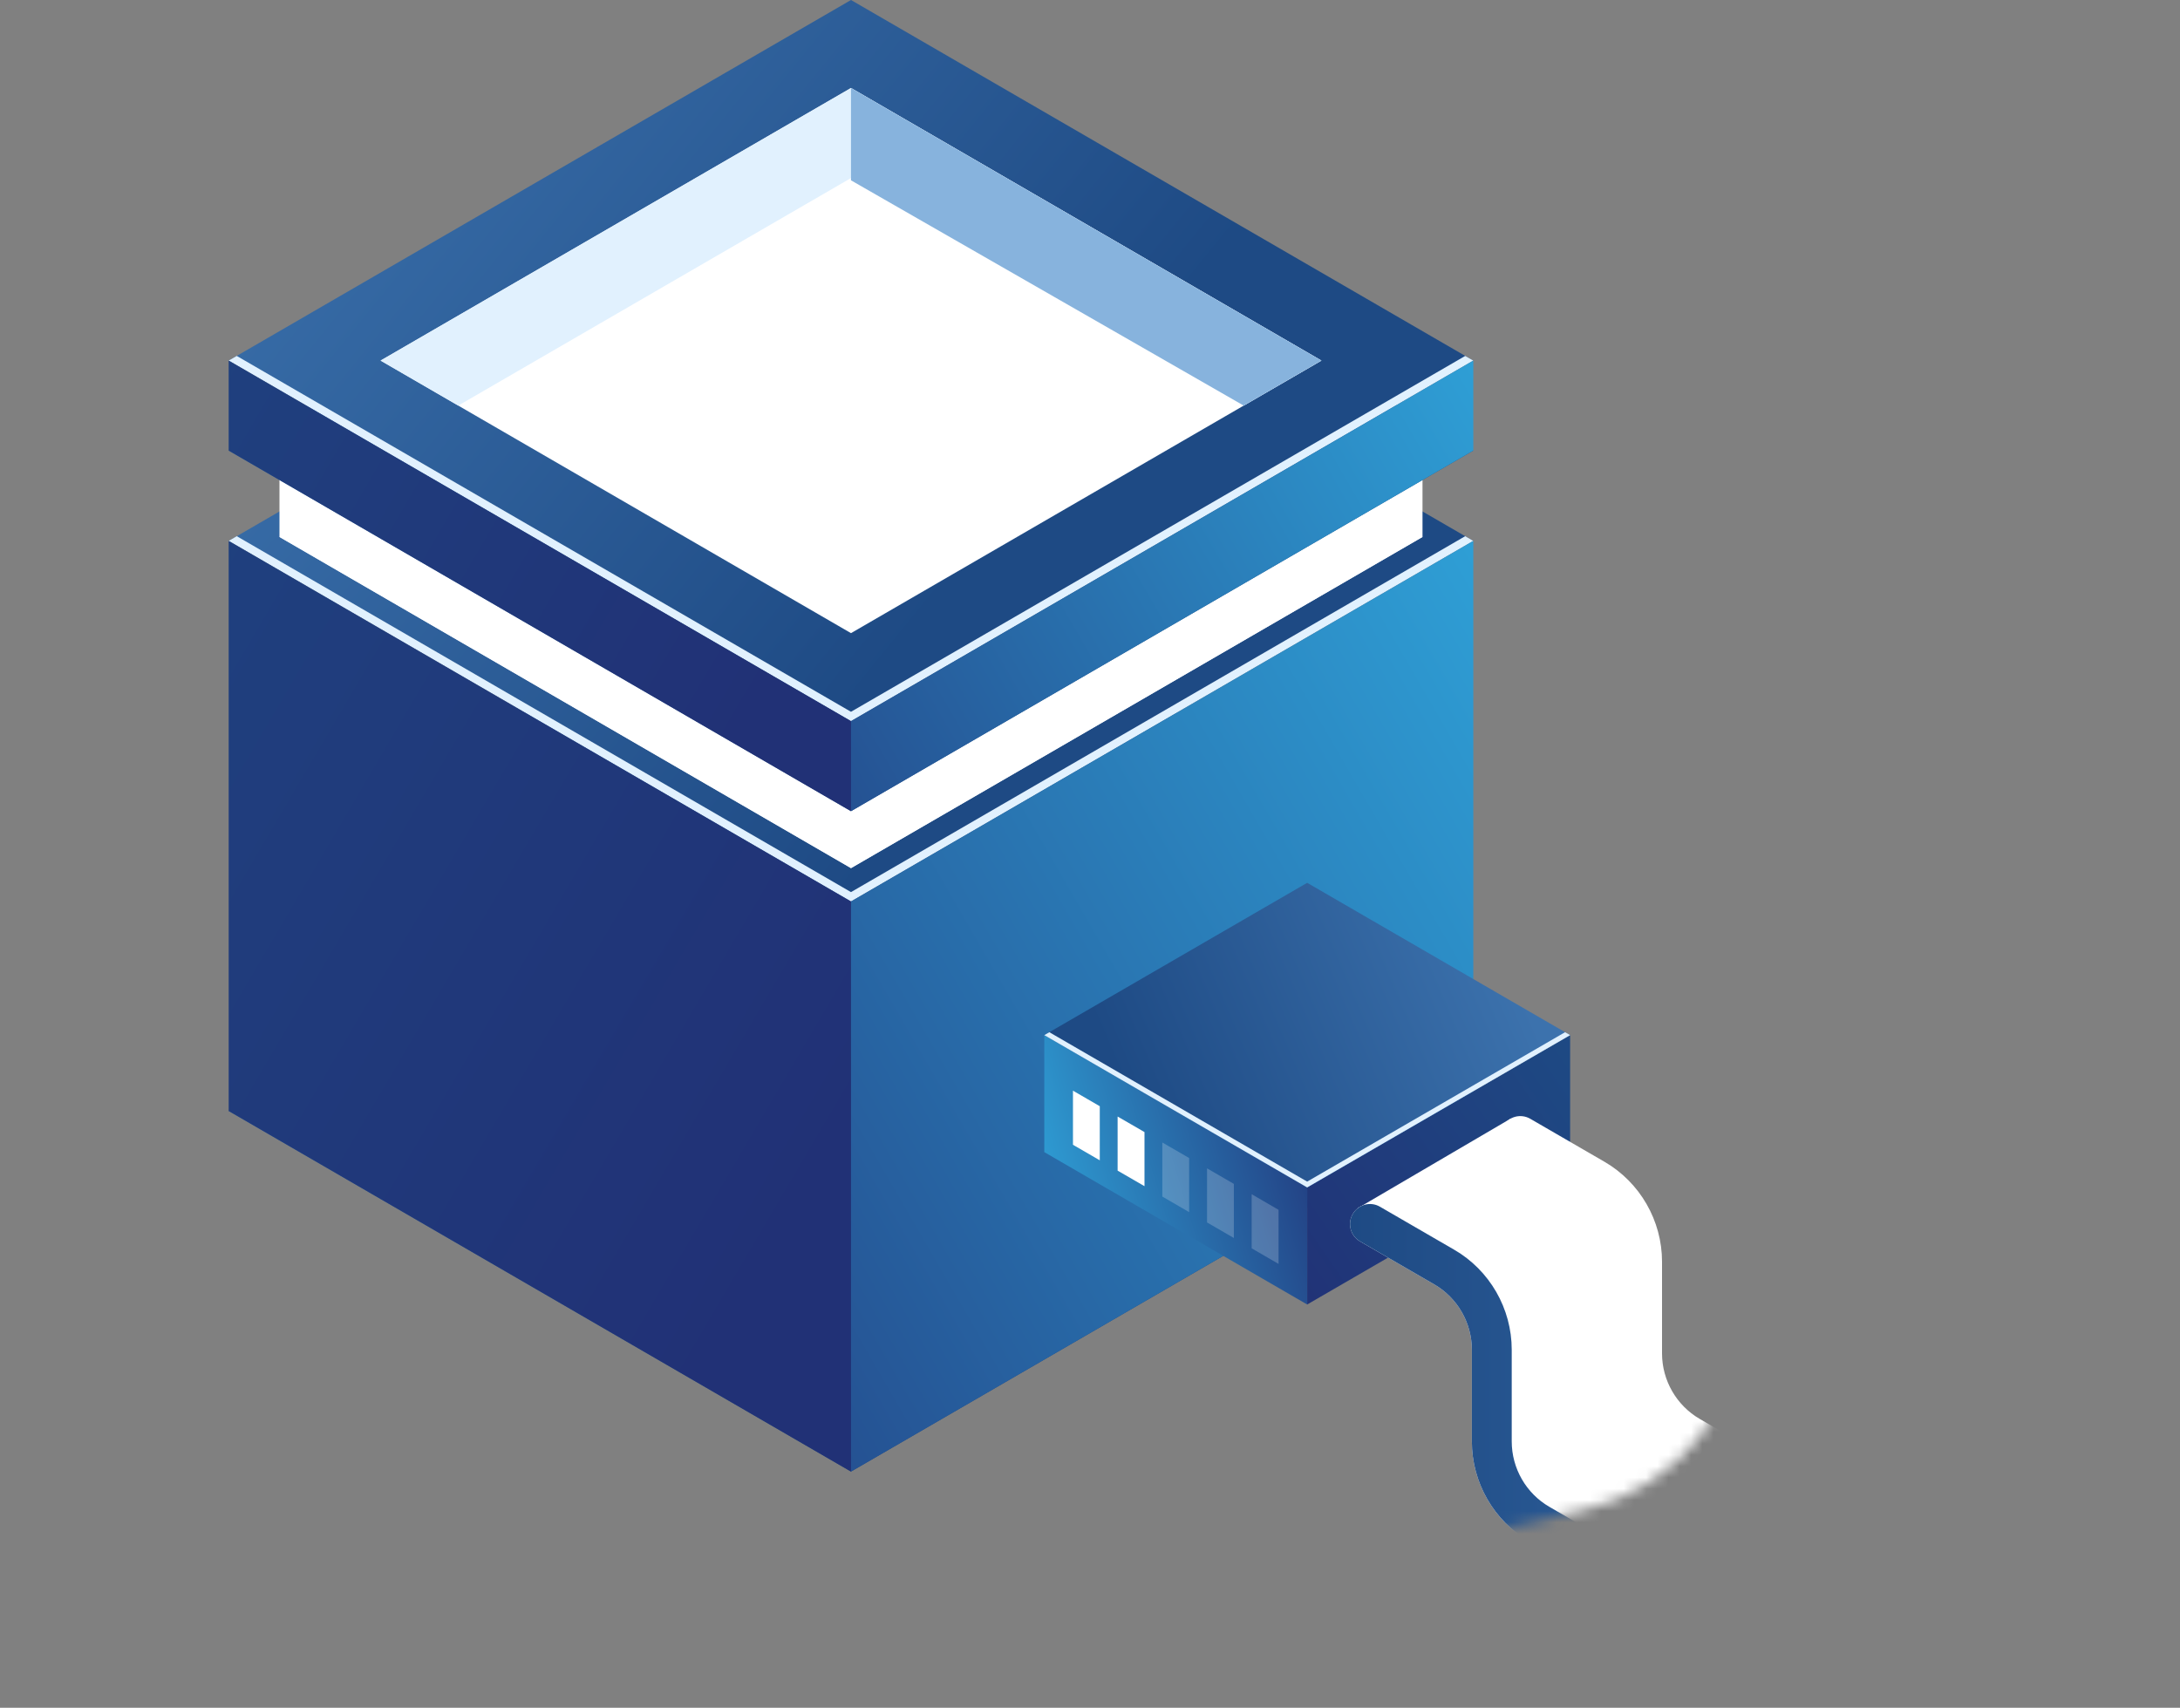 <svg width="194" height="152" viewBox="0 0 194 152" fill="none" xmlns="http://www.w3.org/2000/svg">
<rect x="0" y="0" width="194" height="152" fill="#808080" stroke="none"/>
<path d="M75.73 130.975L20.35 98.883L75.73 24.056L131.111 98.883L75.73 130.975Z" fill="url(#paint0_linear_80_215)"/>
<path d="M75.73 80.235L20.35 48.142L75.73 16.049L131.111 48.142L75.73 80.235Z" fill="url(#paint1_linear_80_215)"/>
<path d="M75.73 79.401L21.07 47.722L20.35 48.142L75.73 80.235L131.111 48.142L130.391 47.722L75.73 79.401Z" fill="#E1F1FE"/>
<path d="M131.111 98.883V48.142L75.73 80.235V130.975L131.111 98.883Z" fill="url(#paint2_linear_80_215)"/>
<path d="M20.35 48.142V98.883L75.73 130.975V80.235L20.35 48.142Z" fill="url(#paint3_linear_80_215)"/>
<path d="M75.73 77.265L24.87 47.79L75.73 18.315L126.59 47.79L75.73 77.265Z" fill="white"/>
<path d="M75.73 69.907L24.87 40.432L75.73 10.957L126.59 40.432L75.73 69.907Z" fill="white"/>
<path d="M75.73 69.142L25.528 40.049L24.87 40.432L75.73 69.907L126.59 40.432L125.932 40.049L75.73 69.142Z" fill="white"/>
<path d="M126.59 47.79V40.432L75.73 69.907V77.265L126.59 47.79Z" fill="white"/>
<path d="M24.87 40.432V47.79L75.73 77.265V69.907L24.87 40.432Z" fill="white"/>
<path d="M75.73 72.198L20.35 40.105L75.73 8.012L131.111 40.105L75.73 72.198Z" fill="url(#paint4_linear_80_215)"/>
<path d="M75.73 64.185L20.35 32.093L75.73 0L131.111 32.093L75.73 64.185Z" fill="url(#paint5_linear_80_215)"/>
<path d="M75.73 56.352L33.868 32.093L75.73 7.833L117.593 32.093L75.73 56.352Z" fill="white"/>
<path d="M75.73 15.846L110.681 36.099L117.593 32.093L75.73 7.833L33.868 32.093L40.78 36.099L75.73 15.846Z" fill="#E1F1FE"/>
<path d="M75.73 63.352L21.07 31.679L20.35 32.093L75.73 64.185L131.111 32.093L130.391 31.679L75.73 63.352Z" fill="#E1F1FE"/>
<path d="M131.111 40.105V32.093L75.73 64.185V72.198L131.111 40.105Z" fill="url(#paint6_linear_80_215)"/>
<path d="M20.35 32.093V40.105L75.73 72.198V64.185L20.35 32.093Z" fill="url(#paint7_linear_80_215)"/>
<path d="M75.73 7.833V16.049L110.681 36.099L117.593 32.093L75.73 7.833Z" fill="#87B3DD"/>
<mask id="mask0_80_215" style="mask-type:luminance" maskUnits="userSpaceOnUse" x="0" y="21" width="156" height="130">
<path d="M35.129 30.741L2.417 88.84C-2.368 97.333 0.16 108.099 8.222 113.556L58.332 147.481C62.619 150.383 67.92 151.37 72.963 150.198L140.926 134.395C149.364 132.432 155.341 124.895 155.36 116.204L155.458 58.87C155.471 50.074 149.382 42.457 140.828 40.568L55.374 21.679C47.379 19.914 39.169 23.586 35.141 30.747L35.129 30.741Z" fill="white"/>
</mask>
<g mask="url(#mask0_80_215)">
<path d="M116.326 116.105L139.727 102.543V92.13L116.326 105.685V116.105Z" fill="url(#paint8_linear_80_215)"/>
<path d="M116.326 105.685L139.727 92.13L116.326 78.574L92.932 92.13L116.326 105.685Z" fill="url(#paint9_linear_80_215)"/>
<path d="M92.932 102.543L116.326 116.105V105.685L92.932 92.13V102.543Z" fill="url(#paint10_linear_80_215)"/>
<path d="M116.326 105.167L139.278 91.87L139.727 92.13L116.326 105.685L92.932 92.13L93.381 91.87L116.326 105.167Z" fill="#E1F1FE"/>
<path d="M120.834 107.531L134.413 99.574L145.846 108.772L146.818 116.704V123.938L163.939 135.167L175.237 141.858L173.515 147.043L165.661 150.173L154.8 146.932L157.168 146.969L139.727 137.432L132.993 132.253L132.562 121.241L131.701 114.543L120.834 107.531Z" fill="white"/>
<path d="M165.089 152C167.322 152 169.554 151.414 171.583 150.235C175.649 147.877 178.078 143.654 178.078 138.938V47.148C178.078 46.167 177.284 45.364 176.3 45.364C175.316 45.364 174.523 46.16 174.523 47.148V138.938C174.523 142.364 172.758 145.432 169.8 147.148C166.842 148.864 163.312 148.858 160.36 147.148L137.876 134.111C135.809 132.914 134.53 130.685 134.53 128.29V120.13C134.53 116.469 132.568 113.056 129.407 111.228L122.802 107.401C121.953 106.907 120.871 107.204 120.379 108.056C119.887 108.907 120.182 110 121.031 110.488L127.636 114.315C129.702 115.512 130.982 117.741 130.982 120.136V128.296C130.982 131.957 132.943 135.37 136.104 137.198L158.589 150.235C160.624 151.414 162.851 152 165.083 152H165.089Z" fill="white"/>
<path d="M133.755 100.228C134.247 99.376 135.33 99.086 136.178 99.574L142.783 103.401C145.944 105.235 147.906 108.642 147.906 112.302V120.463C147.906 122.858 149.192 125.086 151.252 126.284L176.288 140.796C177.506 141.5 178.816 141.907 180.144 142.037C180.021 143.216 180.064 144.414 179.972 145.605C178.09 145.451 176.233 144.883 174.517 143.883L149.481 129.37C146.319 127.537 144.358 124.13 144.358 120.469V112.309C144.358 109.914 143.072 107.685 141.012 106.488L134.407 102.66C133.558 102.167 133.269 101.08 133.755 100.228Z" fill="white"/>
<path d="M165.089 152C167.322 152 169.554 151.414 171.583 150.235C175.649 147.877 178.078 143.654 178.078 138.938V47.148C178.078 46.167 177.284 45.364 176.3 45.364C175.316 45.364 174.523 46.16 174.523 47.148V138.938C174.523 142.364 172.758 145.432 169.8 147.148C166.842 148.864 163.312 148.858 160.36 147.148L137.876 134.111C135.809 132.914 134.53 130.685 134.53 128.29V120.13C134.53 116.469 132.568 113.056 129.407 111.228L122.802 107.401C121.953 106.907 120.871 107.204 120.379 108.056C119.887 108.907 120.182 110 121.031 110.488L127.636 114.315C129.702 115.512 130.982 117.741 130.982 120.136V128.296C130.982 131.957 132.943 135.37 136.104 137.198L158.589 150.235C160.624 151.414 162.851 152 165.083 152H165.089Z" fill="url(#paint11_linear_80_215)"/>
<path opacity="0.2" d="M111.388 111.105L113.78 112.494V107.679L111.388 106.29V111.105Z" fill="white"/>
<path opacity="0.2" d="M107.415 108.802L109.801 110.185V105.37L107.415 103.988V108.802Z" fill="white"/>
<path opacity="0.2" d="M103.436 106.5L105.822 107.883V103.068L103.436 101.685V106.5Z" fill="white"/>
<path d="M99.457 104.191L101.849 105.574V100.759L99.457 99.376V104.191Z" fill="white"/>
<path d="M95.484 101.889L97.87 103.272V98.457L95.484 97.074V101.889Z" fill="white"/>
</g>
<defs>
<linearGradient id="paint0_linear_80_215" x1="97.181" y1="101.704" x2="33.6" y2="50.034" gradientUnits="userSpaceOnUse">
<stop stop-color="#1E4A84"/>
<stop offset="1" stop-color="#3C72AD"/>
</linearGradient>
<linearGradient id="paint1_linear_80_215" x1="90.878" y1="60.543" x2="30.263" y2="11.282" gradientUnits="userSpaceOnUse">
<stop stop-color="#1E4A84"/>
<stop offset="1" stop-color="#3C72AD"/>
</linearGradient>
<linearGradient id="paint2_linear_80_215" x1="31.684" y1="131.364" x2="163.958" y2="54.853" gradientUnits="userSpaceOnUse">
<stop stop-color="#213176"/>
<stop offset="1" stop-color="#31B4E8"/>
</linearGradient>
<linearGradient id="paint3_linear_80_215" x1="-35.319" y1="40.21" x2="73.762" y2="104.306" gradientUnits="userSpaceOnUse">
<stop stop-color="#1E4A84"/>
<stop offset="1" stop-color="#213176"/>
</linearGradient>
<linearGradient id="paint4_linear_80_215" x1="90.878" y1="52.506" x2="30.263" y2="3.245" gradientUnits="userSpaceOnUse">
<stop stop-color="#1E4A84"/>
<stop offset="1" stop-color="#3C72AD"/>
</linearGradient>
<linearGradient id="paint5_linear_80_215" x1="90.878" y1="44.494" x2="30.263" y2="-4.767" gradientUnits="userSpaceOnUse">
<stop stop-color="#1E4A84"/>
<stop offset="1" stop-color="#3C72AD"/>
</linearGradient>
<linearGradient id="paint6_linear_80_215" x1="48.849" y1="83.951" x2="149.478" y2="25.744" gradientUnits="userSpaceOnUse">
<stop stop-color="#213176"/>
<stop offset="1" stop-color="#31B4E8"/>
</linearGradient>
<linearGradient id="paint7_linear_80_215" x1="-15.203" y1="14.704" x2="67.555" y2="63.336" gradientUnits="userSpaceOnUse">
<stop stop-color="#1E4A84"/>
<stop offset="1" stop-color="#213176"/>
</linearGradient>
<linearGradient id="paint8_linear_80_215" x1="141.787" y1="94.593" x2="112.357" y2="114.805" gradientUnits="userSpaceOnUse">
<stop stop-color="#1E4A84"/>
<stop offset="1" stop-color="#213176"/>
</linearGradient>
<linearGradient id="paint9_linear_80_215" x1="133.866" y1="84.568" x2="100.796" y2="98.719" gradientUnits="userSpaceOnUse">
<stop stop-color="#3C72AD"/>
<stop offset="1" stop-color="#1E4A84"/>
</linearGradient>
<linearGradient id="paint10_linear_80_215" x1="119.327" y1="99.667" x2="87.968" y2="109.084" gradientUnits="userSpaceOnUse">
<stop stop-color="#213176"/>
<stop offset="1" stop-color="#31B4E8"/>
</linearGradient>
<linearGradient id="paint11_linear_80_215" x1="178.078" y1="98.685" x2="120.145" y2="98.685" gradientUnits="userSpaceOnUse">
<stop stop-color="#3C72AD"/>
<stop offset="1" stop-color="#1E4A84"/>
</linearGradient>
</defs>
</svg>
